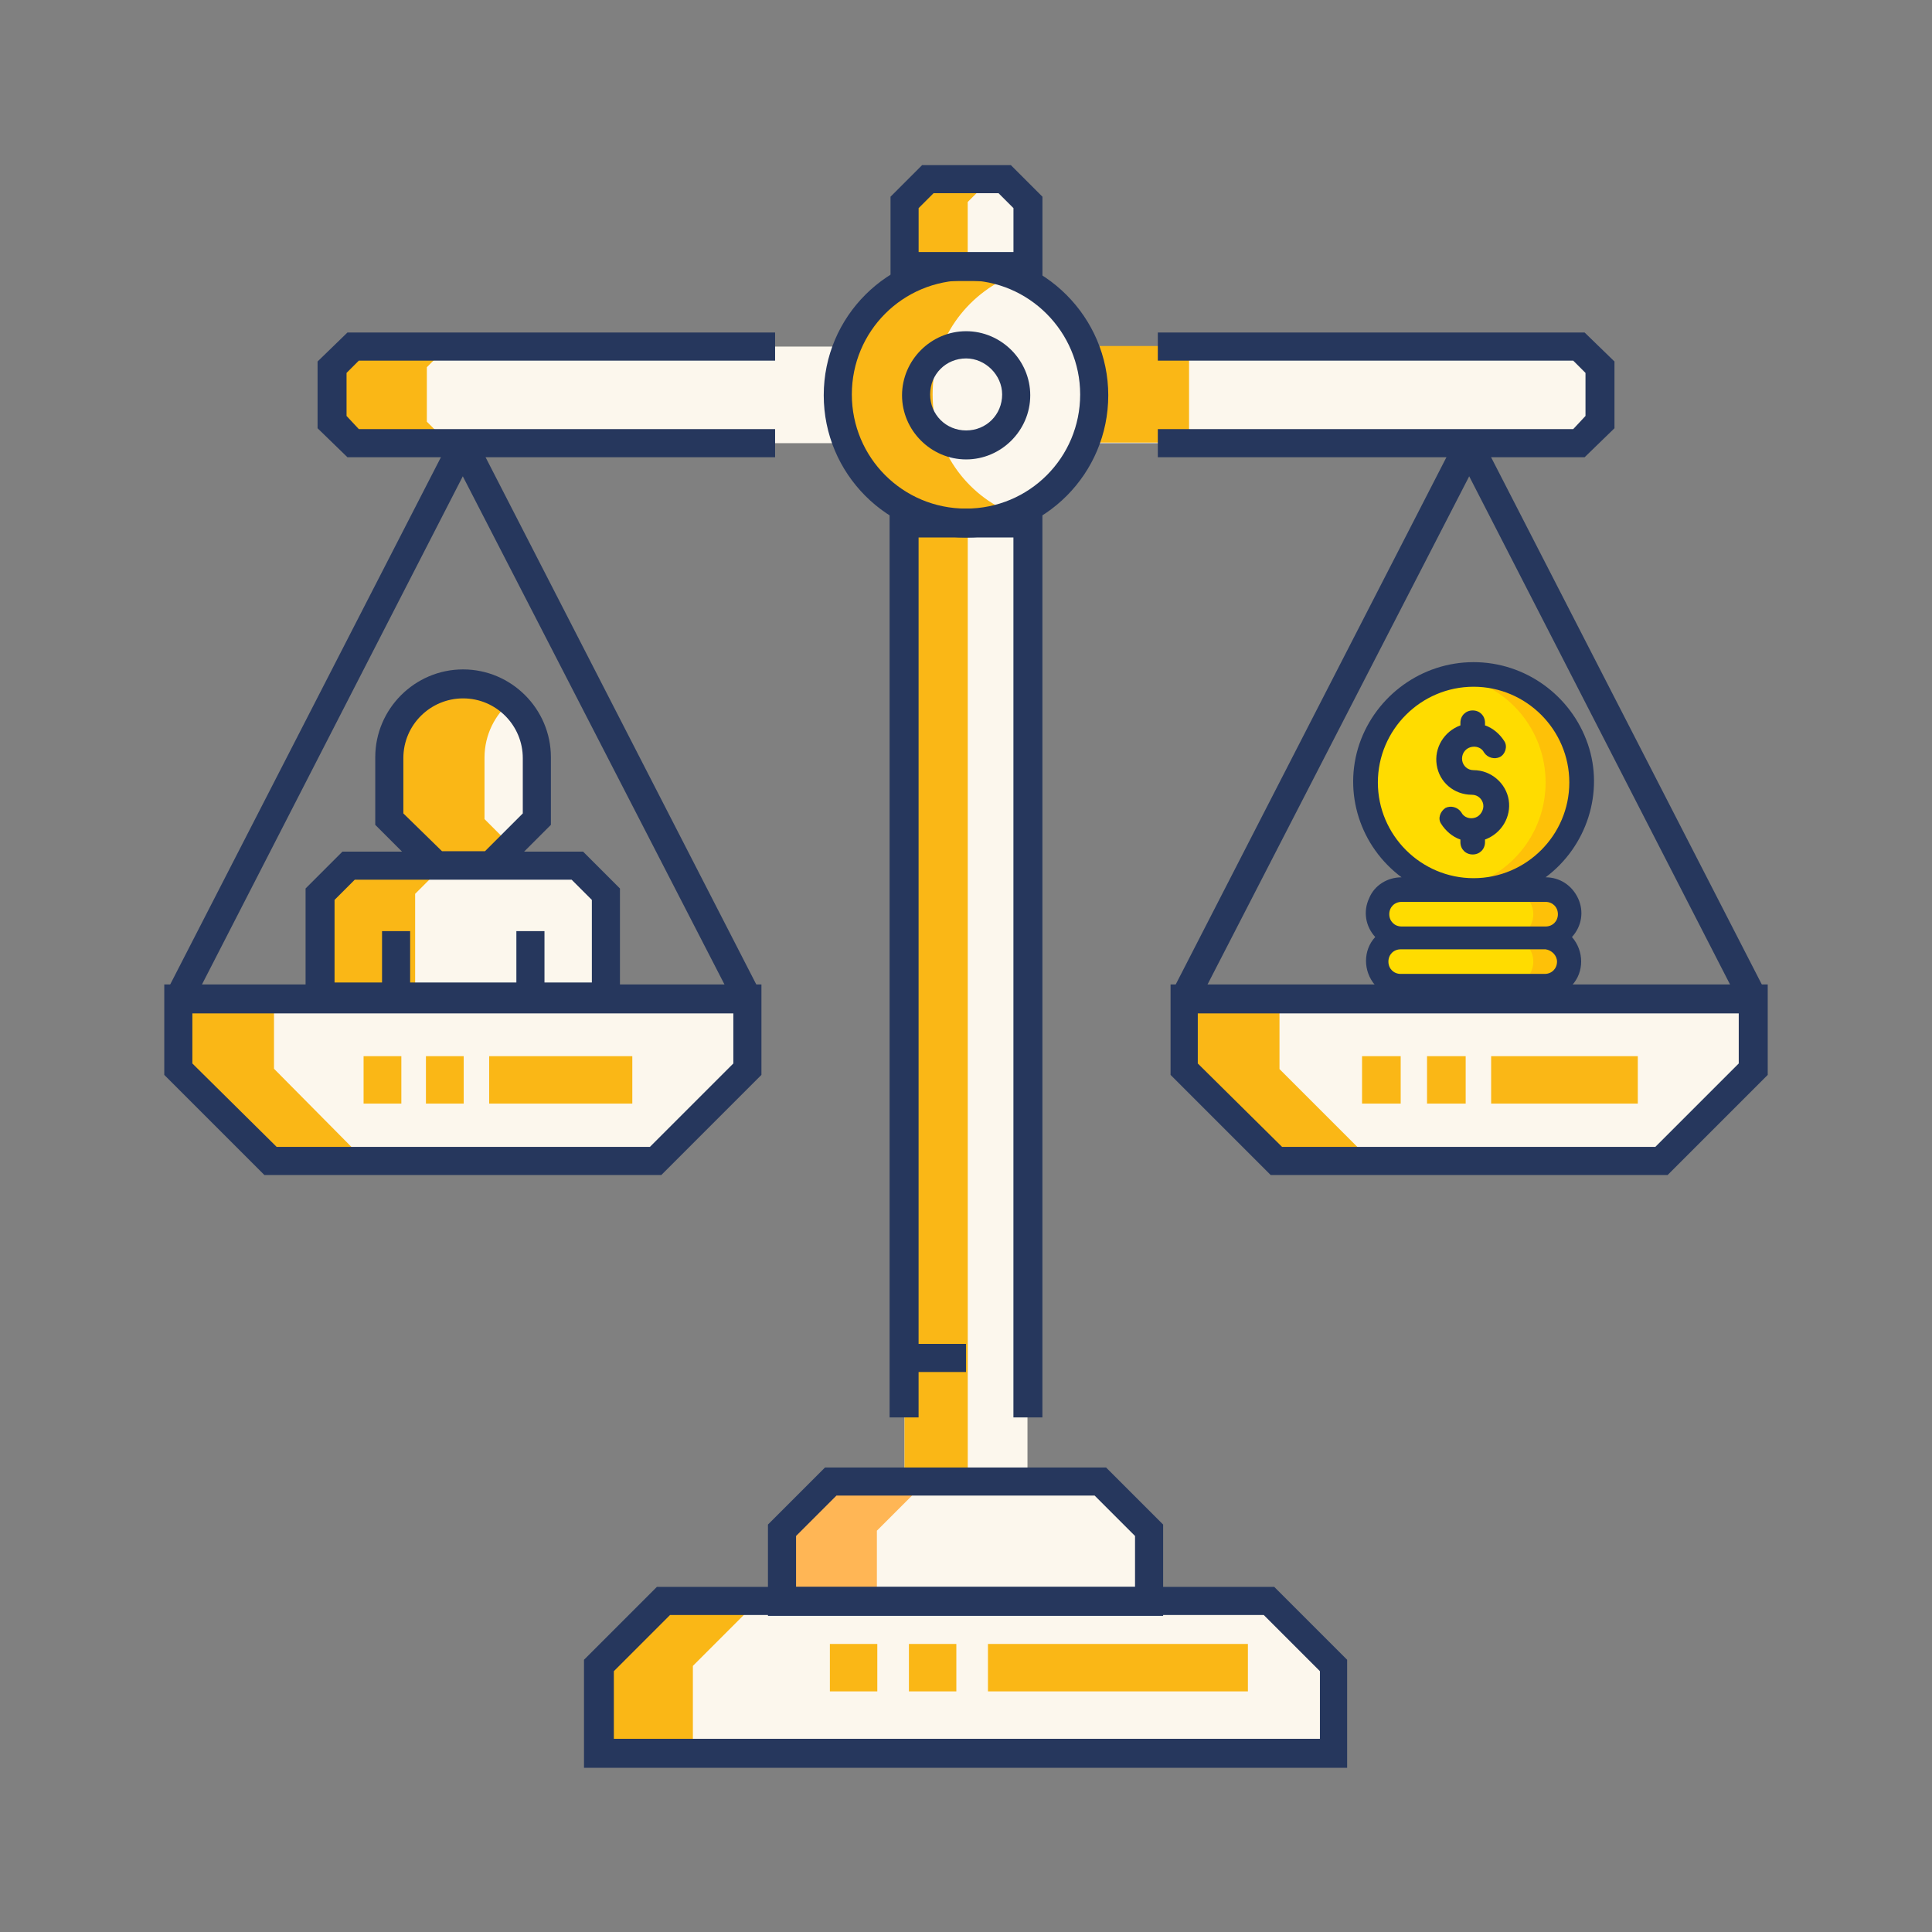 <?xml version="1.0" encoding="utf-8"?>
<!-- Generator: Adobe Illustrator 27.9.0, SVG Export Plug-In . SVG Version: 6.00 Build 0)  -->
<svg version="1.1" id="svg4011" xmlns:svg="http://www.w3.org/2000/svg"
	 xmlns="http://www.w3.org/2000/svg" xmlns:xlink="http://www.w3.org/1999/xlink" x="0px" y="0px" viewBox="0 0 220 220"
	 style="enable-background:new 0 0 220 220;" xml:space="preserve">
<rect x="0" y="0" width="220" height="220" fill="#808080" stroke="none"/>
<style type="text/css">
	.st0{fill-rule:evenodd;clip-rule:evenodd;fill:#FFDC00;}
	.st1{fill-rule:evenodd;clip-rule:evenodd;fill:#FEC108;}
	.st2{fill:#26375D;}
	.st3{fill-rule:evenodd;clip-rule:evenodd;fill:#26375D;}
	.st4{fill:#FCF7ED;}
	.st5{fill:#FAB716;}
	.st6{fill:#FFB655;}
</style>
<g>
	<g>
		<path id="Path_00000005226502594958269310000011753502604055522475_" class="st0" d="M178.7,109.5c0-1.5-1.2-2.7-2.7-2.7
			c1.5,0,2.7-1.2,2.7-2.7s-1.2-2.7-2.7-2.7h-16.4c-1.5,0-2.7,1.2-2.7,2.7s1.2,2.7,2.7,2.7c-1.5,0-2.7,1.2-2.7,2.7
			c0,1.5,1.2,2.7,2.7,2.7c-1.5,0-2.7,1.2-2.7,2.7c0,1.5,1.2,2.7,2.7,2.7c-1.5,0-2.7,1.2-2.7,2.7c0,1.5,1.2,2.7,2.7,2.7
			c-1.5,0-2.7,1.2-2.7,2.7c0,1.5,1.2,2.7,2.7,2.7H176c1.5,0,2.7-1.2,2.7-2.7c0-1.5-1.2-2.7-2.7-2.7c1.5,0,2.7-1.2,2.7-2.7
			c0-1.5-1.2-2.7-2.7-2.7c1.5,0,2.7-1.2,2.7-2.7c0-1.5-1.2-2.7-2.7-2.7C177.5,112.3,178.7,111,178.7,109.5z"/>
		<path id="Path_00000162334824692203224440000015395670287522214053_" class="st1" d="M178.7,109.5c0-1.5-1.2-2.7-2.7-2.7
			c1.5,0,2.7-1.2,2.7-2.7s-1.2-2.7-2.7-2.7h-4.1c1.5,0,2.7,1.2,2.7,2.7s-1.2,2.7-2.7,2.7c1.5,0,2.7,1.2,2.7,2.7
			c0,1.5-1.2,2.7-2.7,2.7c1.5,0,2.7,1.2,2.7,2.7c0,1.5-1.2,2.7-2.7,2.7c1.5,0,2.7,1.2,2.7,2.7c0,1.5-1.2,2.7-2.7,2.7
			c1.5,0,2.7,1.2,2.7,2.7c0,1.5-1.2,2.7-2.7,2.7h4.1c1.5,0,2.7-1.2,2.7-2.7c0-1.5-1.2-2.7-2.7-2.7c1.5,0,2.7-1.2,2.7-2.7
			c0-1.5-1.2-2.7-2.7-2.7c1.5,0,2.7-1.2,2.7-2.7c0-1.5-1.2-2.7-2.7-2.7C177.5,112.3,178.7,111,178.7,109.5z"/>
		<circle id="Oval_00000091720972296942393260000007986056445768891056_" class="st0" cx="167.8" cy="89.1" r="12.3"/>
		<path id="Path_00000126301144023402994400000001265756700180446908_" class="st1" d="M167.8,76.8c-0.7,0-1.4,0.1-2,0.2
			c5.9,1,10.2,6.1,10.2,12.1s-4.3,11.1-10.2,12.1c4.6,0.8,9.2-1.1,12-4.8s3.2-8.7,1.1-12.9C176.7,79.4,172.4,76.7,167.8,76.8
			L167.8,76.8z"/>
		<path id="Shape_00000091002630426396529650000009304960053063468425_" class="st2" d="M167.8,75.4c-5.9,0-11.1,3.8-13,9.3
			c-1.9,5.6,0.1,11.7,4.8,15.2h0c-1.6,0-3.1,0.9-3.7,2.4c-0.7,1.5-0.4,3.2,0.7,4.4c-1.4,1.5-1.4,3.9,0,5.5c-1.4,1.5-1.4,3.9,0,5.5
			c-1.4,1.5-1.4,3.9,0,5.5c-1.1,1.2-1.4,2.9-0.7,4.4c0.7,1.5,2.1,2.4,3.7,2.4H176c1.6,0,3.1-0.9,3.7-2.4c0.7-1.5,0.4-3.2-0.7-4.4
			c1.4-1.5,1.4-3.9,0-5.5c1.4-1.5,1.4-3.9,0-5.5c1.4-1.5,1.4-3.9,0-5.5c1.1-1.2,1.4-2.9,0.7-4.4c-0.7-1.5-2.1-2.4-3.7-2.4h0
			c4.7-3.5,6.7-9.7,4.8-15.2S173.7,75.4,167.8,75.4L167.8,75.4z M177.3,109.5c0,0.8-0.6,1.4-1.4,1.4h-16.4c-0.8,0-1.4-0.6-1.4-1.4
			s0.6-1.4,1.4-1.4H176C176.7,108.2,177.3,108.8,177.3,109.5z M177.3,115c0,0.8-0.6,1.4-1.4,1.4h-16.4c-0.8,0-1.4-0.6-1.4-1.4
			c0-0.8,0.6-1.4,1.4-1.4H176C176.7,113.6,177.3,114.2,177.3,115z M177.3,120.5c0,0.8-0.6,1.4-1.4,1.4h-16.4c-0.8,0-1.4-0.6-1.4-1.4
			c0-0.8,0.6-1.4,1.4-1.4H176C176.7,119.1,177.3,119.7,177.3,120.5z M176,127.3h-16.4c-0.8,0-1.4-0.6-1.4-1.4s0.6-1.4,1.4-1.4H176
			c0.8,0,1.4,0.6,1.4,1.4S176.7,127.3,176,127.3z M176,102.7c0.8,0,1.4,0.6,1.4,1.4s-0.6,1.4-1.4,1.4h-16.4c-0.8,0-1.4-0.6-1.4-1.4
			s0.6-1.4,1.4-1.4H176z M167.8,100c-6,0-10.9-4.9-10.9-10.9c0-6,4.9-10.9,10.9-10.9s10.9,4.9,10.9,10.9
			C178.7,95.1,173.8,100,167.8,100z"/>
		<path id="Path_00000043431151955076699740000014642953967660643204_" class="st3" d="M167.8,87.7c-0.7,0-1.2-0.5-1.3-1.1
			c-0.1-0.7,0.3-1.3,0.9-1.5c0.6-0.2,1.3,0,1.6,0.6c0.4,0.6,1.2,0.8,1.8,0.5s0.9-1.2,0.5-1.8c-0.5-0.8-1.3-1.5-2.2-1.8v-0.3
			c0-0.8-0.6-1.4-1.4-1.4s-1.4,0.6-1.4,1.4v0.3c-1.9,0.7-3,2.6-2.7,4.5c0.3,2,2,3.4,4,3.4c0.7,0,1.2,0.5,1.3,1.1s-0.3,1.3-0.9,1.5
			c-0.6,0.2-1.3,0-1.6-0.6c-0.4-0.6-1.2-0.8-1.8-0.5c-0.6,0.4-0.9,1.2-0.5,1.8c0.5,0.8,1.3,1.5,2.2,1.8v0.3c0,0.8,0.6,1.4,1.4,1.4
			s1.4-0.6,1.4-1.4v-0.3c1.9-0.7,3-2.6,2.7-4.5S169.8,87.7,167.8,87.7L167.8,87.7z"/>
	</g>
	<g>
		<g id="path1415_00000085930110937786759540000006607896143956795029_">
			<path class="st4" d="M117,168.7H103V59.6H117V168.7z"/>
		</g>
		<g id="g1425_00000086686693001787431680000001261987042310448802_" transform="translate(268.105,504.5)">
			<g id="path1427_00000024684531648626080080000011025915019265748865_">
				<path class="st4" d="M-153.7-484.2h-8.7c-1,1-1.6,1.6-2.7,2.7v7.3h14.1v-7.3C-152.1-482.5-152.7-483.1-153.7-484.2"/>
			</g>
		</g>
		<g id="g1429_00000147918237926859067090000001686150142613886595_" transform="translate(298.548,93.404)">
			<g id="path1431_00000145779847538306473880000008720539441873563316_">
				<path class="st4" d="M-173.2,75.3h-30.7l-5.6,5.6v8.1h41.9v-8.1L-173.2,75.3z"/>
			</g>
		</g>
		<g id="g1433_00000058584154848596151100000016869932861816681881_" transform="translate(351.601,55.5)">
			<g id="path1435_00000126303126834003571190000018116282867091796617_">
				<path class="st4" d="M-207.1,126.8h-69l-7.4,7.4v10h83.7v-10L-207.1,126.8z"/>
			</g>
		</g>
		<g id="g1437_00000094584302916271064350000017887946209930149797_" transform="translate(296.5,436.315)">
			<g id="path1439_00000002360985405948223250000018090959143470672014_">
				<path class="st4" d="M-171.9-391.4c0,8.1-6.5,14.6-14.6,14.6s-14.6-6.5-14.6-14.6s6.5-14.6,14.6-14.6S-171.9-399.4-171.9-391.4"
					/>
			</g>
		</g>
		<g id="g1441_00000139279199741034624240000002633177804479051907_" transform="translate(271.816,436.315)">
			<g id="path1443_00000152227229075089003220000009777551976526882476_">
				<path class="st4" d="M-156.1-391.4c0,3.2-2.6,5.7-5.7,5.7s-5.7-2.6-5.7-5.7s2.6-5.7,5.7-5.7S-156.1-394.5-156.1-391.4"/>
			</g>
		</g>
		<g id="g1445_00000050660409748604726370000005579088442760056242_" transform="translate(449.445,421.065)">
			<g id="path1447_00000095301825709074309260000012329024376895413939_">
				<path class="st4" d="M-269.6-370.6h-55.2v-11h55.2c0.9,0.9,1.5,1.5,2.4,2.4v6.2L-269.6-370.6z"/>
			</g>
		</g>
		<g id="g1449_00000099657970171515946250000006456470987284100781_" transform="translate(215.762,421.065)">
			<g id="path1451_00000045578859341838155860000015381752590737510573_">
				<path class="st4" d="M-120.3-370.6h-55.3l-2.4-2.4v-6.2c0.9-0.9,1.5-1.5,2.4-2.4h55.3V-370.6z"/>
			</g>
		</g>
		<g id="g1453_00000025408380244664771880000011756482857239426202_" transform="translate(158.106,194.5)">
			<g id="path1455_00000091732458711769982160000009197789392957325954_">
				<path class="st4" d="M-83.4-62.3h-43.9l-10.5-10.5v-8H-73v8C-77-68.7-79.3-66.4-83.4-62.3"/>
			</g>
		</g>
		<g id="g1457_00000045585765779369503410000013658901238505315727_" transform="translate(120.531,321.826)">
			<g id="path1459_00000109025698594227052700000016385157942765405621_">
				<path class="st4" d="M-59.4-235.6v7l-5.3,5.3h-6.2l-5.3-5.3v-7c0-4.6,3.8-8.4,8.4-8.4C-63.2-244-59.4-240.2-59.4-235.6"/>
			</g>
		</g>
		<g id="g1461_00000019660914879375542110000011905684882632518324_" transform="translate(142.396,246.275)">
			<g id="path1463_00000103979303709093850180000015365170575500177804_">
				<path class="st4" d="M-73.4-132.8v-11.7l-3.3-3.3h-26c-1.3,1.3-2,2-3.3,3.3v11.7H-73.4z"/>
			</g>
		</g>
		<g id="g1465_00000005981978803159994810000006247646864977835711_" transform="translate(353.894,194.5)">
			<g id="path1467_00000024686341164964033010000000359965101252080828_">
				<path class="st4" d="M-208.6-62.3h43.9l10.5-10.5v-8H-219v8C-215-68.7-212.7-66.4-208.6-62.3"/>
			</g>
		</g>
		<g id="path1477_00000091727917017664220720000007613636386431702453_">
			<path class="st5" d="M103,168.7h7.2V59.6H103V168.7z"/>
		</g>
		<g id="g1479_00000142178267434813326970000001981316749526858142_" transform="translate(263.895,504.5)">
			<g id="path1481_00000173865824241864931990000007046639881578251913_">
				<path class="st5" d="M-151-484.2h-7.2c-1,1-1.6,1.6-2.7,2.7v7.3h7.2v-7.3L-151-484.2z"/>
			</g>
		</g>
		<g id="g1483_00000128472224125050541360000015147670891695042219_" transform="translate(243.452,93.404)">
			<g id="path1485_00000131345442099288346190000017951172269387578557_">
				<path class="st6" d="M-138,75.3h-10.8l-5.6,5.6v8.1h10.8v-8.1L-138,75.3z"/>
			</g>
		</g>
		<g id="g1487_00000010303325901099271180000018137981393511172031_" transform="translate(190.399,55.5)">
			<g id="path1489_00000030450275519434216470000007651809312618632618_">
				<path class="st5" d="M-104.1,126.8h-10.8l-7.4,7.4v10h10.8v-10L-104.1,126.8z"/>
			</g>
		</g>
		<g id="g1491_00000169534863587764941690000002218847312959369865_" transform="translate(245.5,436.315)">
			<g id="path1493_00000064319131772922119670000007138523028099016080_">
				<path class="st5" d="M-139.3-391.4c0-6.2,3.8-11.4,9.2-13.6c-1.7-0.7-3.5-1-5.4-1c-8.1,0-14.6,6.5-14.6,14.6s6.5,14.6,14.6,14.6
					c1.9,0,3.7-0.4,5.4-1C-135.5-379.9-139.3-385.2-139.3-391.4"/>
			</g>
		</g>
		<g id="path1495_00000150085373239159202840000004977930813929847733_">
			<path class="st5" d="M124.6,50.4h10.8v-11h-10.8V50.4z"/>
		</g>
		<g id="g1497_00000161633450492275194040000000708683656523443865_" transform="translate(85.906,444.916)">
			<g id="path1499_00000121246755946699892950000003878693148412388738_">
				<path class="st5" d="M-37.3-403.1l2.4-2.4h-10.8l-2.4,2.4v6.2l2.4,2.4h10.8l-2.4-2.4V-403.1z"/>
			</g>
		</g>
		<g id="g1501_00000145737230734056348960000004970715064487784086_" transform="translate(37.5,223.499)">
			<g id="path1503_00000037684946886651747110000008110483731282393232_">
				<path class="st5" d="M-6.3-101.8v-8h-10.8v8l10.5,10.5H4.1L-6.3-101.8z"/>
			</g>
		</g>
		<g id="g1505_00000081619820393819193610000004159732421856338609_" transform="translate(104.072,302.371)">
			<g id="path1507_00000056388790122176608810000009793279283762133913_">
				<path class="st5" d="M-48.9-209.1v-7c0-2.6,1.2-4.9,3-6.4c-1.5-1.2-3.3-2-5.4-2c-4.6,0-8.4,3.8-8.4,8.4v7
					c2.1,2.1,3.2,3.2,5.3,5.3h6.2c0.9-0.9,1.6-1.6,2.3-2.3L-48.9-209.1z"/>
			</g>
		</g>
		<g id="g1509_00000115483225332272959570000000772783993815124911_" transform="translate(91.273,287.783)">
			<g id="path1511_00000034807044410111150040000002033986775581381768_">
				<path class="st5" d="M-40.7-189.3h-10.8c-1.3,1.3-2,2-3.3,3.3v11.7H-44V-186C-42.7-187.3-42-188-40.7-189.3"/>
			</g>
		</g>
		<g id="g1513_00000126282665991382807410000007359355989542577806_" transform="translate(354.897,245.637)">
			<g id="path1515_00000133531203746374332570000006233305109377516950_">
				<path class="st5" d="M-209.2-131.9H-220v8c4.1,4.1,6.4,6.4,10.5,10.5h10.8l-10.5-10.5V-131.9z"/>
			</g>
		</g>
		<g id="g1525_00000106834405826520531770000003628974842779827632_" transform="translate(236.5,113.404)">
			<g id="path1527_00000016782337989263446060000000621115514631663000_">
				<polygon class="st2" points="-117.8,48 -121.1,48 -121.1,-52.2 -131.9,-52.2 -131.9,48 -135.2,48 -135.2,-55.5 -117.8,-55.5 
									"/>
			</g>
		</g>
		<g id="g1529_00000018198107214714269000000007389185326722018970_" transform="translate(268.105,504.5)">
			<g id="path1531_00000147189706741571706770000011081949718944777150_">
				<path class="st2" d="M-149.4-472.5h-17.3v-9.6l3.6-3.6h10.1l3.6,3.6V-472.5z M-163.5-475.8h10.8v-5l-1.7-1.7h-7.4l-1.7,1.7
					V-475.8z"/>
			</g>
		</g>
		<g id="g1533_00000013171745181713160260000001686397761796999079_" transform="translate(298.548,93.404)">
			<g id="path1535_00000006707064977478647770000012671229686903906956_">
				<path class="st2" d="M-166,90.6h-45.1V80.2l6.5-6.5h32l6.5,6.5V90.6z M-207.9,87.3h38.6v-5.8l-4.6-4.6h-29.4l-4.6,4.6V87.3z"/>
			</g>
		</g>
		<g id="g1537_00000100362487785492524810000012969569572957965740_" transform="translate(351.601,55.5)">
			<g id="path1539_00000149383123473584334240000016654329643753598396_">
				<path class="st2" d="M-198.1,145.8h-87v-12.3l8.3-8.3h70.3l8.3,8.3V145.8z M-281.8,142.5h80.5v-7.7l-6.4-6.4h-67.6l-6.4,6.4
					V142.5z"/>
			</g>
		</g>
		<g id="g1541_00000179621979661344879550000008896647001670062518_" transform="translate(296.5,436.315)">
			<g id="path1543_00000076561534055400678180000002442449663032987794_">
				<path class="st2" d="M-186.5-375.1c-9,0-16.2-7.3-16.2-16.2c0-9,7.3-16.2,16.2-16.2s16.2,7.3,16.2,16.2
					C-170.3-382.4-177.5-375.1-186.5-375.1z M-186.5-404.4c-7.2,0-13,5.8-13,13c0,7.2,5.8,13,13,13s13-5.8,13-13
					C-173.5-398.5-179.3-404.4-186.5-404.4z"/>
			</g>
		</g>
		<g id="g1545_00000083053910226786503780000001636584880773003408_" transform="translate(271.816,436.315)">
			<g id="path1547_00000001636458183446873870000013979728244235448253_">
				<path class="st2" d="M-161.8-384c-4,0-7.3-3.3-7.3-7.3c0-4,3.3-7.3,7.3-7.3s7.3,3.3,7.3,7.3C-154.5-387.3-157.8-384-161.8-384z
					 M-161.8-395.5c-2.3,0-4.1,1.8-4.1,4.1c0,2.3,1.8,4.1,4.1,4.1s4.1-1.8,4.1-4.1C-157.7-393.6-159.6-395.5-161.8-395.5z"/>
			</g>
		</g>
		<g id="g1549_00000105405233888648291780000005366496846924616843_" transform="translate(316.443,451.565)">
			<g id="path1551_00000137846765179586964370000013167191419631570826_">
				<polygon class="st2" points="-136,-399.5 -184.6,-399.5 -184.6,-402.7 -137.3,-402.7 -135.9,-404.2 -135.9,-409.1 
					-137.3,-410.5 -184.6,-410.5 -184.6,-413.7 -136,-413.7 -132.6,-410.4 -132.6,-402.8 				"/>
			</g>
		</g>
		<g id="g1553_00000038381788359709788030000008591635013625648564_" transform="translate(195.762,421.065)">
			<g id="path1555_00000027573449832767655090000011888610747022736291_">
				<polygon class="st2" points="-107.5,-369 -156.2,-369 -159.6,-372.3 -159.6,-379.9 -156.2,-383.2 -107.5,-383.2 -107.5,-380 
					-154.9,-380 -156.3,-378.6 -156.3,-373.7 -154.9,-372.2 -107.5,-372.2 				"/>
			</g>
		</g>
		<g id="g1557_00000040569960211699118710000012621958691773145014_" transform="translate(158.106,194.5)">
			<g id="path1559_00000015319277172693054020000008253980493752391317_">
				<path class="st2" d="M-82.8-60.7H-128l-11.4-11.4v-10.3h68v10.3L-82.8-60.7z M-126.6-63.9h42.5l9.5-9.5v-5.7h-61.6v5.7
					L-126.6-63.9z"/>
			</g>
		</g>
		<g id="g1561_00000180340340208191839480000015068172968216607626_" transform="translate(7.5,245.637)">
			<g id="path1563_00000025419009974267788720000012256926889955188916_">
				<polygon class="st2" points="76.2,-131.2 45.2,-191.4 14.3,-131.2 11.4,-132.6 43.8,-195.7 46.7,-195.7 79.1,-132.6 				"/>
			</g>
		</g>
		<g id="g1565_00000061465538305955715690000011761612892933616526_" transform="translate(213,34.5)">
			<g id="path1567_00000087377814354809866950000013461117109578532031_">
				<path class="st5" d="M-70.9,158.1h-29.6v-5.4h29.6V158.1z M-104.1,158.1h-5.4v-5.4h5.4V158.1z M-113.1,158.1h-5.4v-5.4h5.4
					V158.1z"/>
			</g>
		</g>
		<g id="g1569_00000092435257845985123000000015754622936437477009_" transform="translate(44.002,220.068)">
			<g id="path1571_00000062162553887658309390000003944401987118480822_">
				<path class="st5" d="M28-94.4H11.7v-5.4H28V-94.4z M8.9-94.4H4.5v-5.4h4.3V-94.4z M1.7-94.4h-4.3v-5.4h4.3V-94.4z"/>
			</g>
		</g>
		<g id="g1573_00000004534472000390354820000006902634765291337383_" transform="translate(120.531,321.826)">
			<g id="path1575_00000040536006396397239900000014323701748515490484_">
				<path class="st2" d="M-64-221.7h-7.6l-6.2-6.2v-7.7c0-5.5,4.5-10,10-10c5.5,0,10,4.5,10,10v7.7L-64-221.7z M-70.2-224.9h4.9
					l4.3-4.3v-6.3c0-3.7-3-6.8-6.8-6.8c-3.7,0-6.8,3-6.8,6.8v6.3L-70.2-224.9z"/>
			</g>
		</g>
		<g id="g1577_00000178196604907240332010000008582061904967406499_" transform="translate(142.396,246.275)">
			<g id="path1579_00000139993019481585405590000000679823715231343768_">
				<path class="st2" d="M-71.8-131.1h-35.8v-14l4.2-4.2H-76l4.2,4.2V-131.1z M-104.3-134.4H-75v-9.4l-2.3-2.3H-102l-2.3,2.3V-134.4
					z"/>
			</g>
		</g>
		<g id="g1581_00000105424243159767179720000008647180866274902706_" transform="translate(353.894,194.5)">
			<g id="path1583_00000100370251407536582020000015723940770857093049_">
				<path class="st2" d="M-164-60.7h-45.2l-11.4-11.4v-10.3h68v10.3L-164-60.7z M-207.9-63.9h42.5l9.5-9.5v-5.7h-61.6v5.7
					L-207.9-63.9z"/>
			</g>
		</g>
		<g id="g1585_00000138574790179927904480000017488790046855927195_" transform="translate(504.5,245.637)">
			<g id="path1587_00000015356185895784883000000012393424258032403120_">
				<polygon class="st2" points="-368.2,-131.2 -371.1,-132.6 -338.7,-195.7 -335.8,-195.7 -303.4,-132.6 -306.3,-131.2 
					-337.2,-191.4 				"/>
			</g>
		</g>
		<g id="g1589_00000066510486380463919500000000468797658735839411_" transform="translate(361.399,220.068)">
			<g id="path1591_00000106110003070526202640000002268043383861462671_">
				<path class="st5" d="M-174.9-94.4h-16.7v-5.4h16.7V-94.4z M-194.5-94.4h-4.4v-5.4h4.4V-94.4z M-201.9-94.4h-4.4v-5.4h4.4V-94.4z
					"/>
			</g>
		</g>
		<g id="g1601_00000111890765390750367360000012269225566138597560_" transform="translate(255.997,132.333)">
			<g id="path1603_00000168087272688083404680000005504013775944676744_">
				<rect x="-153" y="20.7" class="st2" width="7" height="3.2"/>
			</g>
		</g>
		<g id="g1605_00000052078177118144412720000015999891953278210212_" transform="translate(76.104,267.029)">
			<g id="path1607_00000049202162784806099820000007702626547226112682_">
				<rect x="-32.6" y="-161" class="st2" width="3.2" height="7.5"/>
			</g>
		</g>
		<g id="g1609_00000052080449145162672240000009809683893582887588_" transform="translate(118.5,267.029)">
			<g id="path1611_00000138559104109411247850000016030745496568506041_">
				<rect x="-59.7" y="-161" class="st2" width="3.2" height="7.5"/>
			</g>
		</g>
	</g>
</g>
</svg>
